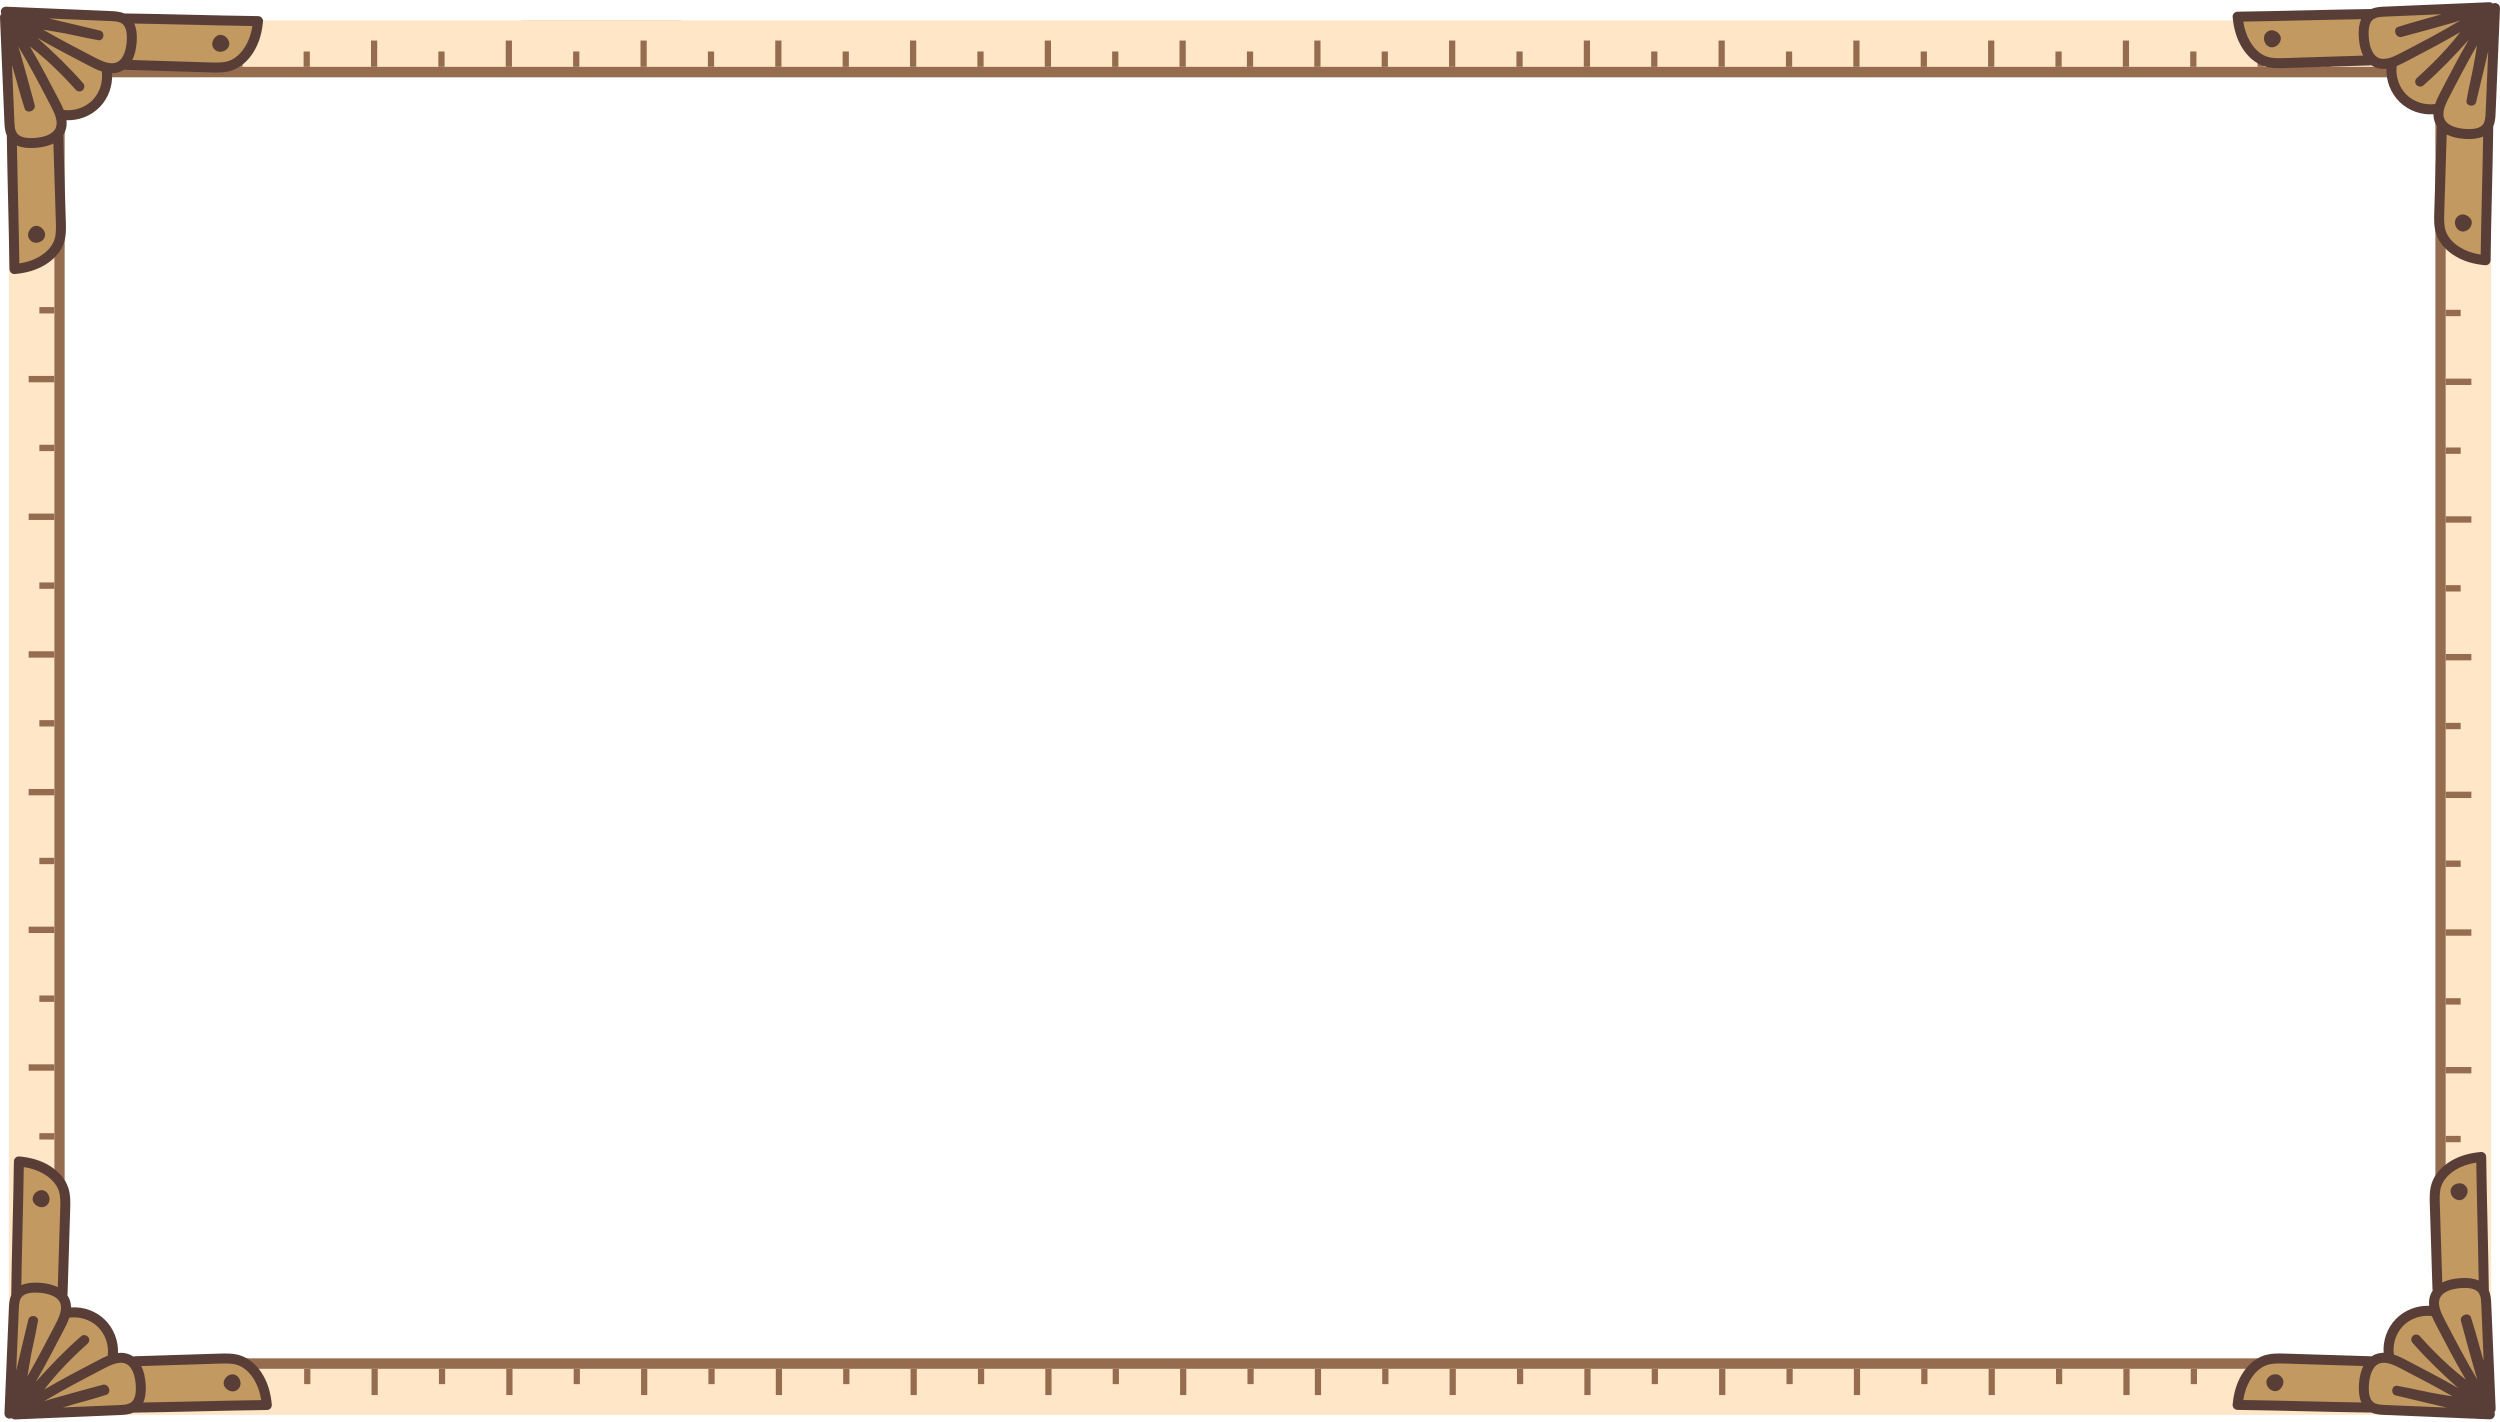 <svg width="561" height="319" viewBox="0 0 561 319" fill="none" xmlns="http://www.w3.org/2000/svg">
<g clip-path="url(#clip0_44_828)">
<path d="M153.098 4.578C150.298 6.091 147.859 8.065 145.886 10.583C145.779 10.722 145.671 10.855 145.573 10.995L143.643 10.093L116.925 4.578H153.098Z" fill="#F5C47D"/>
<path d="M12.194 4.578H2.003V317.578H12.194V4.578Z" fill="#FFE6C7"/>
<path d="M559.003 4.578H548.812V317.578H559.003V4.578Z" fill="#FFE6C7"/>
<path d="M552.171 4.578H548.812V317.578H552.171V4.578Z" fill="#FFE6C7"/>
<path d="M558.907 14.991V4.578L2.003 4.578V14.991L558.907 14.991Z" fill="#FFE6C7"/>
<path d="M558.689 317.578V307.165L2.168 307.165V317.578L558.689 317.578Z" fill="#FFE6C7"/>
<path d="M24.167 9.099H22.769V14.988H24.167V9.099Z" fill="#966C4F"/>
<path d="M54.407 9.099H53.009V14.988H54.407V9.099Z" fill="#966C4F"/>
<path d="M84.645 9.099H83.247V14.988H84.645V9.099Z" fill="#966C4F"/>
<path d="M114.885 9.099H113.487V14.988H114.885V9.099Z" fill="#966C4F"/>
<path d="M145.126 9.099H143.728V14.988H145.126V9.099Z" fill="#966C4F"/>
<path d="M175.363 9.099H173.965V14.988H175.363V9.099Z" fill="#966C4F"/>
<path d="M205.604 9.099H204.206V14.988H205.604V9.099Z" fill="#966C4F"/>
<path d="M235.844 9.099H234.446V14.988H235.844V9.099Z" fill="#966C4F"/>
<path d="M266.082 9.099H264.684V14.988H266.082V9.099Z" fill="#966C4F"/>
<path d="M296.322 9.099H294.924V14.988H296.322V9.099Z" fill="#966C4F"/>
<path d="M326.563 9.099H325.165V14.988H326.563V9.099Z" fill="#966C4F"/>
<path d="M356.8 9.099H355.402V14.988H356.8V9.099Z" fill="#966C4F"/>
<path d="M387.041 9.099H385.643V14.988H387.041V9.099Z" fill="#966C4F"/>
<path d="M417.281 9.099H415.883V14.988H417.281V9.099Z" fill="#966C4F"/>
<path d="M447.519 9.099H446.121V14.988H447.519V9.099Z" fill="#966C4F"/>
<path d="M477.759 9.099H476.361V14.988H477.759V9.099Z" fill="#966C4F"/>
<path d="M508 9.099H506.602V14.988H508V9.099Z" fill="#966C4F"/>
<path d="M538.237 9.099H536.839V14.988H538.237V9.099Z" fill="#966C4F"/>
<path d="M39.287 11.557H37.889V14.991H39.287V11.557Z" fill="#966C4F"/>
<path d="M69.528 11.557H68.129V14.991H69.528V11.557Z" fill="#966C4F"/>
<path d="M99.765 11.557H98.367V14.991H99.765V11.557Z" fill="#966C4F"/>
<path d="M130.006 11.557H128.607V14.991H130.006V11.557Z" fill="#966C4F"/>
<path d="M160.246 11.557H158.848V14.991H160.246V11.557Z" fill="#966C4F"/>
<path d="M190.484 11.557H189.085V14.991H190.484V11.557Z" fill="#966C4F"/>
<path d="M220.724 11.557H219.326V14.991H220.724V11.557Z" fill="#966C4F"/>
<path d="M250.965 11.557H249.566V14.991H250.965V11.557Z" fill="#966C4F"/>
<path d="M281.202 11.557H279.804V14.991H281.202V11.557Z" fill="#966C4F"/>
<path d="M311.443 11.557H310.044V14.991H311.443V11.557Z" fill="#966C4F"/>
<path d="M341.683 11.557H340.285V14.991H341.683V11.557Z" fill="#966C4F"/>
<path d="M371.921 11.557H370.522V14.991H371.921V11.557Z" fill="#966C4F"/>
<path d="M402.161 11.557H400.763V14.991H402.161V11.557Z" fill="#966C4F"/>
<path d="M432.402 11.557H431.003V14.991H432.402V11.557Z" fill="#966C4F"/>
<path d="M462.639 11.557H461.241V14.991H462.639V11.557Z" fill="#966C4F"/>
<path d="M492.88 11.557H491.481V14.991H492.88V11.557Z" fill="#966C4F"/>
<path d="M523.12 11.557H521.722V14.991H523.12V11.557Z" fill="#966C4F"/>
<path d="M24.292 307.165H22.893V313.054H24.292V307.165Z" fill="#966C4F"/>
<path d="M54.532 307.165H53.134V313.054H54.532V307.165Z" fill="#966C4F"/>
<path d="M84.77 307.165H83.371V313.054H84.77V307.165Z" fill="#966C4F"/>
<path d="M115.01 307.165H113.612V313.054H115.01V307.165Z" fill="#966C4F"/>
<path d="M145.251 307.165H143.852V313.054H145.251V307.165Z" fill="#966C4F"/>
<path d="M175.488 307.165H174.09V313.054H175.488V307.165Z" fill="#966C4F"/>
<path d="M205.729 307.165H204.33V313.054H205.729V307.165Z" fill="#966C4F"/>
<path d="M235.969 307.165H234.571V313.054H235.969V307.165Z" fill="#966C4F"/>
<path d="M266.207 307.165H264.808V313.054H266.207V307.165Z" fill="#966C4F"/>
<path d="M296.447 307.165H295.049V313.054H296.447V307.165Z" fill="#966C4F"/>
<path d="M326.688 307.165H325.289V313.054H326.688V307.165Z" fill="#966C4F"/>
<path d="M356.925 307.165H355.527V313.054H356.925V307.165Z" fill="#966C4F"/>
<path d="M387.165 307.165H385.767V313.054H387.165V307.165Z" fill="#966C4F"/>
<path d="M417.406 307.165H416.008V313.054H417.406V307.165Z" fill="#966C4F"/>
<path d="M447.643 307.165H446.245V313.054H447.643V307.165Z" fill="#966C4F"/>
<path d="M477.884 307.165H476.486V313.054H477.884V307.165Z" fill="#966C4F"/>
<path d="M508.124 307.165H506.726V313.054H508.124V307.165Z" fill="#966C4F"/>
<path d="M538.362 307.165H536.964V313.054H538.362V307.165Z" fill="#966C4F"/>
<path d="M39.412 307.165H38.014V310.6H39.412V307.165Z" fill="#966C4F"/>
<path d="M69.65 307.165H68.251V310.6H69.65V307.165Z" fill="#966C4F"/>
<path d="M99.89 307.165H98.492V310.6H99.89V307.165Z" fill="#966C4F"/>
<path d="M130.13 307.165H128.732V310.6H130.13V307.165Z" fill="#966C4F"/>
<path d="M160.368 307.165H158.97V310.6H160.368V307.165Z" fill="#966C4F"/>
<path d="M190.609 307.165H189.21V310.6H190.609V307.165Z" fill="#966C4F"/>
<path d="M220.849 307.165H219.451V310.6H220.849V307.165Z" fill="#966C4F"/>
<path d="M251.087 307.165H249.688V310.6H251.087V307.165Z" fill="#966C4F"/>
<path d="M281.327 307.165H279.929V310.6H281.327V307.165Z" fill="#966C4F"/>
<path d="M311.567 307.165H310.169V310.6H311.567V307.165Z" fill="#966C4F"/>
<path d="M341.805 307.165H340.407V310.6H341.805V307.165Z" fill="#966C4F"/>
<path d="M372.045 307.165H370.647V310.6H372.045V307.165Z" fill="#966C4F"/>
<path d="M402.286 307.165H400.887V310.6H402.286V307.165Z" fill="#966C4F"/>
<path d="M432.523 307.165H431.125V310.6H432.523V307.165Z" fill="#966C4F"/>
<path d="M462.764 307.165H461.366V310.6H462.764V307.165Z" fill="#966C4F"/>
<path d="M493.004 307.165H491.606V310.6H493.004V307.165Z" fill="#966C4F"/>
<path d="M523.242 307.165H521.844V310.6H523.242V307.165Z" fill="#966C4F"/>
<path d="M548.812 301.233V302.661H554.576V301.233H548.812Z" fill="#966C4F"/>
<path d="M548.814 270.338V271.767H554.579V270.338H548.814Z" fill="#966C4F"/>
<path d="M548.812 239.441V240.87H554.576V239.441H548.812Z" fill="#966C4F"/>
<path d="M548.814 208.547V209.976H554.579V208.547H548.814Z" fill="#966C4F"/>
<path d="M548.812 177.65V179.078H554.576V177.65H548.812Z" fill="#966C4F"/>
<path d="M548.812 146.755V148.184H554.576V146.755H548.812Z" fill="#966C4F"/>
<path d="M548.814 115.858V117.287H554.579V115.858H548.814Z" fill="#966C4F"/>
<path d="M548.812 84.964V86.393H554.576V84.964H548.812Z" fill="#966C4F"/>
<path d="M548.814 54.067V55.496H554.579V54.067H548.814Z" fill="#966C4F"/>
<path d="M548.812 23.17V24.598H554.576V23.17H548.812Z" fill="#966C4F"/>
<path d="M548.812 285.788V287.217H552.171V285.788H548.812Z" fill="#966C4F"/>
<path d="M548.814 254.891V256.32H552.174V254.891H548.814Z" fill="#966C4F"/>
<path d="M548.812 223.997V225.426H552.171V223.997H548.812Z" fill="#966C4F"/>
<path d="M548.814 193.1V194.529H552.174V193.1H548.814Z" fill="#966C4F"/>
<path d="M548.812 162.206V163.635H552.171V162.206H548.812Z" fill="#966C4F"/>
<path d="M548.812 131.309V132.737H552.171V131.309H548.812Z" fill="#966C4F"/>
<path d="M548.814 100.414V101.843H552.174V100.414H548.814Z" fill="#966C4F"/>
<path d="M548.812 69.517V70.946H552.171V69.517H548.812Z" fill="#966C4F"/>
<path d="M548.814 38.62V40.049H552.174V38.62H548.814Z" fill="#966C4F"/>
<path d="M6.43 300.627V302.056H12.194V300.627H6.43Z" fill="#966C4F"/>
<path d="M6.427 269.73V271.158H12.191V269.73H6.427Z" fill="#966C4F"/>
<path d="M6.43 238.835V240.264H12.194V238.835H6.43Z" fill="#966C4F"/>
<path d="M6.427 207.938V209.367H12.191V207.938H6.427Z" fill="#966C4F"/>
<path d="M6.43 177.041V178.47H12.194V177.041H6.43Z" fill="#966C4F"/>
<path d="M6.43 146.147V147.576H12.194V146.147H6.43Z" fill="#966C4F"/>
<path d="M6.43 115.25V116.678H12.194V115.25H6.43Z" fill="#966C4F"/>
<path d="M6.43 84.355V85.784H12.194V84.355H6.43Z" fill="#966C4F"/>
<path d="M6.427 53.458V54.887H12.191V53.458H6.427Z" fill="#966C4F"/>
<path d="M6.43 22.564V23.993H12.194V22.564H6.43Z" fill="#966C4F"/>
<path d="M8.832 285.18V286.609H12.191V285.18H8.832Z" fill="#966C4F"/>
<path d="M8.832 254.283V255.711H12.191V254.283H8.832Z" fill="#966C4F"/>
<path d="M8.832 223.388V224.817H12.191V223.388H8.832Z" fill="#966C4F"/>
<path d="M8.832 192.491V193.92H12.191V192.491H8.832Z" fill="#966C4F"/>
<path d="M8.835 161.594V163.023H12.194V161.594H8.835Z" fill="#966C4F"/>
<path d="M8.832 130.7V132.129H12.191V130.7H8.832Z" fill="#966C4F"/>
<path d="M8.835 99.803V101.231H12.194V99.803H8.835Z" fill="#966C4F"/>
<path d="M8.832 68.908V70.337H12.191V68.908H8.832Z" fill="#966C4F"/>
<path d="M8.832 38.011V39.44H12.191V38.011H8.832Z" fill="#966C4F"/>
<path d="M548.812 14.991H12.2V17.347H548.812V14.991Z" fill="#966C4F"/>
<path d="M14.507 14.991H12.2V306.861H14.507V14.991Z" fill="#966C4F"/>
<path d="M548.812 14.991H546.505V306.861H548.812V14.991Z" fill="#966C4F"/>
<path d="M548.806 304.809H12.194V307.165H548.806V304.809Z" fill="#966C4F"/>
</g>
<path d="M24.796 3.648C25.592 3.68 26.584 3.722 27.424 4.089L27.688 4.204L27.988 4.183C32.588 4.239 37.796 4.361 42.835 4.48L42.937 4.482C47.979 4.602 53.194 4.725 57.855 4.781C57.618 7.217 57.039 9.147 56.033 10.853C54.911 12.761 53.363 14.126 51.674 14.699C50.578 15.07 49.426 15.118 48.544 15.118C48.095 15.118 47.652 15.104 47.223 15.09L28.149 14.494L27.639 14.359L27.209 14.653C27.015 14.783 26.811 14.894 26.599 14.984C26.147 15.175 25.667 15.269 25.131 15.271L23.884 15.276L23.973 16.518C24.149 18.962 23.248 21.459 21.564 23.195C19.948 24.864 17.661 25.821 15.293 25.821C15.183 25.821 15.073 25.819 14.964 25.815L13.615 25.763L13.761 27.104C13.843 27.86 13.759 28.52 13.502 29.123C13.41 29.34 13.295 29.552 13.159 29.75L12.836 30.223L13.013 30.763L13.61 49.745C13.654 51.155 13.704 52.752 13.218 54.178C12.645 55.86 11.277 57.401 9.367 58.518C7.656 59.519 5.723 60.096 3.285 60.333C3.23 55.679 3.106 50.343 2.986 45.181C2.875 40.398 2.75 34.977 2.691 30.395L2.688 30.16L2.593 29.945C2.226 29.107 2.184 28.116 2.15 27.32L1.164 3.876L1.683 3.308L1.374 2.666L24.795 3.65L24.796 3.648Z" fill="#C29961"/>
<path d="M48.372 11.282C49.387 12.048 51.106 11.435 51.408 10.202C51.71 8.968 50.467 7.634 49.212 7.846C47.958 8.058 46.828 10.118 48.372 11.282Z" fill="#593E37"/>
<path d="M7.882 50.705C6.628 50.917 5.498 52.977 7.042 54.141C8.057 54.907 9.776 54.294 10.078 53.06C10.38 51.827 9.136 50.493 7.882 50.705Z" fill="#593E37"/>
<path d="M-8.54494e-06 3.904L0.987 27.367C1.024 28.241 1.072 29.374 1.526 30.41C1.584 34.942 1.704 40.156 1.821 45.206C1.941 50.402 2.065 55.775 2.12 60.393C2.124 60.706 2.259 61.003 2.492 61.212C2.725 61.422 3.028 61.527 3.347 61.494C5.981 61.245 8.082 60.618 9.956 59.521C12.106 58.263 13.658 56.498 14.321 54.551C14.874 52.927 14.822 51.216 14.774 49.707L14.177 30.712C14.174 30.605 14.154 30.501 14.121 30.404C14.299 30.144 14.45 29.869 14.575 29.576C14.94 28.718 15.013 27.833 14.92 26.977C17.687 27.083 20.466 26.002 22.402 24.004C24.339 22.007 25.335 19.194 25.137 16.434C25.776 16.432 26.424 16.321 27.056 16.055C27.339 15.935 27.608 15.788 27.86 15.62C27.942 15.64 28.026 15.655 28.113 15.657L47.186 16.253C48.697 16.3 50.413 16.355 52.048 15.8C54.002 15.138 55.773 13.591 57.037 11.442C58.139 9.571 58.769 7.473 59.019 4.842C59.05 4.531 58.947 4.22 58.737 3.987C58.527 3.755 58.23 3.62 57.917 3.616C53.287 3.56 48.04 3.437 42.964 3.317C37.883 3.197 32.627 3.074 27.986 3.018L27.972 3.018C27.944 3.018 27.918 3.02 27.891 3.023C26.852 2.57 25.719 2.522 24.845 2.486L1.35 1.5C1.335 1.5 1.318 1.5 1.303 1.5C0.829 1.5 0.403 1.799 0.245 2.25C0.145 2.537 0.168 2.844 0.294 3.105C0.099 3.318 -0.012 3.603 0.001 3.906L-8.54494e-06 3.904ZM12.198 53.83C11.709 55.267 10.509 56.602 8.823 57.589C7.529 58.346 6.084 58.84 4.345 59.114C4.283 54.779 4.171 49.893 4.062 45.154C3.964 40.936 3.864 36.6 3.8 32.65C4.867 33.123 6.231 33.306 7.885 33.192C9.513 33.082 10.887 32.748 11.979 32.204L12.532 49.777C12.575 51.16 12.619 52.59 12.197 53.83L12.198 53.83ZM12.511 28.701C11.774 30.434 9.202 30.859 7.734 30.959C7.458 30.977 7.196 30.987 6.945 30.987C5.36 30.987 4.296 30.612 3.777 29.869C3.765 29.851 3.753 29.831 3.74 29.812C3.703 29.627 3.619 29.457 3.502 29.319C3.309 28.764 3.261 28.075 3.227 27.274L2.695 14.614C3.691 17.929 4.521 21.31 5.598 24.561C6.343 25.642 8.156 24.735 7.762 23.484C6.706 19.534 5.627 15.589 4.495 11.66C4.335 11.243 4.198 10.81 4.071 10.369C6.618 14.589 9.054 19.26 11.44 23.837C12.276 25.443 13.118 27.275 12.511 28.703L12.511 28.701ZM20.792 22.447C19.159 24.13 16.642 24.989 14.315 24.68C14.022 23.942 13.682 23.289 13.417 22.78C11.245 18.613 9.027 14.363 6.71 10.419C9.192 12.328 11.519 14.413 13.914 16.855C14.986 17.945 16.03 19.062 17.048 20.204C17.254 20.41 17.54 20.529 17.831 20.528C18.782 20.558 19.312 19.293 18.614 18.639C15.469 15.024 11.993 11.715 8.425 8.519C12.223 10.721 16.286 12.833 20.273 14.906C20.924 15.245 21.823 15.711 22.838 16.039C23.174 18.317 22.393 20.793 20.792 22.445L20.792 22.447ZM30.131 5.286C34.195 5.349 38.613 5.454 42.911 5.555C47.54 5.663 52.313 5.776 56.636 5.838C56.362 7.575 55.865 9.016 55.105 10.307C54.115 11.992 52.773 13.189 51.328 13.679C50.078 14.103 48.644 14.056 47.257 14.013L29.688 13.464C30.233 12.372 30.568 11 30.679 9.373C30.791 7.718 30.606 6.352 30.131 5.285L30.131 5.286ZM27.35 5.27C28.211 5.871 28.577 7.2 28.441 9.222C28.341 10.687 27.914 13.256 26.18 13.992C25.839 14.137 25.477 14.198 25.099 14.198C23.89 14.198 22.53 13.558 21.301 12.918C17.387 10.884 13.399 8.81 9.68 6.659C10.607 6.797 11.556 6.948 12.255 7.082C15.61 7.604 18.933 8.501 22.259 9.049C23.444 8.959 23.564 7.13 22.409 6.858C18.603 5.923 14.781 5.05 10.967 4.143L24.751 4.722C25.843 4.767 26.729 4.836 27.351 5.27L27.35 5.27Z" fill="#593E37"/>
<path d="M535.228 316.352C534.432 316.32 533.44 316.278 532.6 315.911L532.336 315.796L532.036 315.817C527.437 315.761 522.228 315.639 517.189 315.52L517.087 315.518C512.045 315.398 506.83 315.275 502.169 315.219C502.406 312.783 502.985 310.853 503.991 309.147C505.114 307.239 506.661 305.874 508.35 305.301C509.446 304.93 510.598 304.882 511.481 304.882C511.929 304.882 512.372 304.896 512.801 304.91L531.875 305.506L532.385 305.641L532.815 305.347C533.009 305.217 533.213 305.106 533.425 305.016C533.877 304.825 534.357 304.731 534.894 304.728L536.141 304.724L536.051 303.482C535.875 301.038 536.776 298.541 538.46 296.805C540.077 295.135 542.363 294.179 544.732 294.179C544.841 294.179 544.951 294.181 545.06 294.185L546.409 294.237L546.263 292.896C546.181 292.14 546.265 291.48 546.522 290.877C546.614 290.66 546.729 290.448 546.866 290.251L547.188 289.777L547.011 289.237L546.415 270.254C546.37 268.845 546.32 267.248 546.806 265.822C547.38 264.14 548.747 262.599 550.657 261.482C552.368 260.481 554.302 259.904 556.739 259.667C556.795 264.321 556.918 269.657 557.038 274.819C557.149 279.602 557.274 285.023 557.333 289.605L557.337 289.84L557.431 290.055C557.798 290.893 557.84 291.883 557.874 292.68L558.86 316.124L558.341 316.692L558.65 317.334L535.229 316.35L535.228 316.352Z" fill="#C29961"/>
<path d="M511.652 308.719C510.637 307.953 508.918 308.565 508.616 309.799C508.314 311.032 509.558 312.366 510.812 312.154C512.066 311.943 513.197 309.882 511.652 308.719Z" fill="#593E37"/>
<path d="M552.142 269.295C553.396 269.083 554.527 267.023 552.982 265.859C551.967 265.094 550.248 265.706 549.946 266.939C549.644 268.173 550.888 269.507 552.142 269.295Z" fill="#593E37"/>
<path d="M560.024 316.096L559.037 292.633C559 291.759 558.952 290.626 558.499 289.591C558.44 285.058 558.32 279.844 558.204 274.794C558.084 269.598 557.959 264.225 557.904 259.607C557.901 259.294 557.766 258.997 557.533 258.788C557.299 258.578 556.996 258.473 556.677 258.506C554.043 258.755 551.943 259.382 550.069 260.479C547.918 261.737 546.367 263.503 545.704 265.449C545.15 267.073 545.203 268.784 545.25 270.293L545.847 289.288C545.851 289.395 545.87 289.499 545.903 289.596C545.726 289.856 545.574 290.131 545.45 290.424C545.085 291.282 545.011 292.167 545.105 293.023C542.338 292.917 539.558 293.998 537.622 295.996C535.685 297.993 534.69 300.806 534.888 303.566C534.248 303.568 533.6 303.679 532.968 303.945C532.685 304.065 532.417 304.212 532.164 304.38C532.082 304.359 531.999 304.346 531.911 304.343L512.839 303.747C511.327 303.7 509.611 303.645 507.976 304.2C506.023 304.862 504.251 306.409 502.988 308.558C501.885 310.429 501.256 312.527 501.005 315.158C500.975 315.469 501.077 315.78 501.287 316.013C501.497 316.245 501.794 316.38 502.108 316.384C506.737 316.44 511.984 316.563 517.06 316.683C522.142 316.803 527.397 316.926 532.038 316.982H532.052C532.08 316.982 532.107 316.98 532.134 316.977C533.172 317.43 534.305 317.478 535.179 317.514L558.675 318.5C558.69 318.5 558.706 318.5 558.721 318.5C559.196 318.5 559.621 318.201 559.78 317.75C559.88 317.463 559.857 317.156 559.731 316.895C559.925 316.682 560.036 316.397 560.023 316.094L560.024 316.096ZM547.826 266.17C548.316 264.733 549.515 263.398 551.201 262.411C552.495 261.654 553.94 261.16 555.679 260.886C555.741 265.22 555.853 270.107 555.963 274.846C556.061 279.064 556.161 283.4 556.225 287.35C555.157 286.877 553.794 286.694 552.14 286.808C550.512 286.918 549.137 287.252 548.045 287.796L547.493 270.223C547.45 268.84 547.405 267.41 547.827 266.17H547.826ZM547.514 291.299C548.25 289.566 550.823 289.141 552.29 289.041C552.566 289.023 552.829 289.013 553.079 289.013C554.664 289.013 555.728 289.388 556.247 290.131C556.26 290.149 556.271 290.169 556.284 290.188C556.322 290.373 556.406 290.543 556.522 290.681C556.716 291.236 556.763 291.925 556.797 292.726L557.33 305.386C556.333 302.071 555.503 298.69 554.426 295.439C553.682 294.358 551.868 295.265 552.262 296.516C553.318 300.466 554.397 304.411 555.529 308.34C555.69 308.757 555.826 309.19 555.953 309.631C553.407 305.41 550.971 300.74 548.585 296.163C547.748 294.557 546.907 292.725 547.514 291.297V291.299ZM539.233 297.553C540.866 295.87 543.382 295.011 545.71 295.321C546.002 296.058 546.342 296.711 546.607 297.22C548.78 301.387 550.998 305.637 553.315 309.581C550.832 307.672 548.506 305.587 546.111 303.146C545.038 302.055 543.994 300.938 542.976 299.796C542.77 299.59 542.485 299.471 542.193 299.472C541.242 299.442 540.712 300.707 541.41 301.361C544.556 304.976 548.031 308.285 551.599 311.481C547.802 309.279 543.739 307.167 539.752 305.094C539.1 304.755 538.201 304.288 537.186 303.961C536.851 301.682 537.631 299.207 539.233 297.555V297.553ZM529.894 314.714C525.829 314.651 521.411 314.546 517.114 314.445C512.484 314.337 507.712 314.224 503.389 314.162C503.663 312.425 504.159 310.984 504.919 309.693C505.91 308.008 507.251 306.811 508.696 306.321C509.946 305.897 511.381 305.944 512.768 305.987L530.336 306.536C529.791 307.628 529.457 309 529.346 310.627C529.234 312.282 529.418 313.648 529.894 314.715V314.714ZM532.675 314.73C531.813 314.129 531.447 312.8 531.584 310.778C531.684 309.313 532.11 306.744 533.845 306.008C534.185 305.863 534.547 305.802 534.925 305.802C536.135 305.802 537.494 306.442 538.724 307.082C542.637 309.116 546.626 311.19 550.345 313.341C549.417 313.203 548.468 313.052 547.769 312.918C544.415 312.396 541.092 311.499 537.765 310.951C536.58 311.042 536.46 312.87 537.615 313.142C541.422 314.077 545.243 314.95 549.057 315.857L535.274 315.278C534.182 315.233 533.296 315.164 532.673 314.73H532.675Z" fill="#593E37"/>
<path d="M558.852 25.296C558.82 26.092 558.778 27.084 558.411 27.924L558.296 28.188L558.317 28.488C558.261 33.088 558.139 38.296 558.02 43.335L558.018 43.437C557.898 48.479 557.775 53.694 557.719 58.355C555.283 58.118 553.353 57.539 551.647 56.533C549.739 55.411 548.374 53.863 547.801 52.174C547.43 51.078 547.382 49.926 547.382 49.044C547.382 48.595 547.396 48.152 547.41 47.723L548.006 28.649L548.141 28.139L547.847 27.709C547.717 27.515 547.606 27.311 547.516 27.099C547.325 26.647 547.231 26.167 547.228 25.631L547.224 24.384L545.982 24.473C543.538 24.649 541.041 23.748 539.305 22.064C537.635 20.448 536.679 18.161 536.679 15.793C536.679 15.683 536.681 15.573 536.685 15.464L536.737 14.115L535.396 14.261C534.64 14.343 533.98 14.259 533.377 14.002C533.16 13.91 532.948 13.795 532.751 13.659L532.277 13.336L531.737 13.513L512.754 14.11C511.345 14.154 509.748 14.204 508.322 13.718C506.64 13.145 505.099 11.777 503.982 9.867C502.981 8.156 502.404 6.223 502.167 3.785C506.821 3.73 512.157 3.606 517.319 3.486C522.102 3.375 527.523 3.251 532.105 3.191L532.34 3.188L532.555 3.093C533.393 2.726 534.383 2.684 535.18 2.65L558.624 1.664L559.192 2.183L559.834 1.874L558.85 25.295L558.852 25.296Z" fill="#C29961"/>
<path d="M551.219 48.872C550.453 49.887 551.065 51.606 552.299 51.908C553.532 52.21 554.866 50.967 554.654 49.712C554.443 48.458 552.382 47.328 551.219 48.872Z" fill="#593E37"/>
<path d="M511.796 8.382C511.584 7.128 509.524 5.998 508.36 7.542C507.594 8.557 508.206 10.276 509.44 10.578C510.673 10.88 512.007 9.637 511.796 8.382Z" fill="#593E37"/>
<path d="M558.596 0.5L535.133 1.487C534.259 1.524 533.126 1.572 532.091 2.026C527.558 2.084 522.344 2.204 517.294 2.321C512.098 2.441 506.725 2.565 502.107 2.62C501.794 2.624 501.497 2.759 501.288 2.992C501.078 3.225 500.973 3.528 501.006 3.847C501.255 6.481 501.882 8.582 502.979 10.456C504.237 12.606 506.003 14.158 507.949 14.821C509.573 15.374 511.284 15.322 512.793 15.274L531.788 14.677C531.895 14.674 531.999 14.654 532.096 14.621C532.356 14.799 532.631 14.95 532.924 15.075C533.782 15.44 534.667 15.513 535.523 15.42C535.417 18.187 536.498 20.966 538.496 22.902C540.493 24.839 543.306 25.835 546.066 25.637C546.068 26.276 546.179 26.924 546.445 27.556C546.565 27.839 546.712 28.108 546.88 28.36C546.859 28.442 546.846 28.526 546.843 28.613L546.247 47.686C546.2 49.197 546.145 50.913 546.7 52.548C547.362 54.502 548.909 56.273 551.058 57.537C552.929 58.639 555.027 59.269 557.658 59.519C557.969 59.55 558.28 59.447 558.513 59.237C558.745 59.027 558.88 58.73 558.884 58.417C558.94 53.787 559.063 48.54 559.183 43.464C559.303 38.383 559.426 33.127 559.482 28.486L559.482 28.472C559.482 28.444 559.48 28.418 559.477 28.391C559.93 27.352 559.978 26.219 560.014 25.345L561 1.85C561 1.835 561 1.818 561 1.803C561 1.329 560.701 0.903 560.25 0.745C559.963 0.645 559.656 0.668 559.395 0.794C559.182 0.599 558.897 0.488 558.594 0.501L558.596 0.5ZM508.67 12.698C507.233 12.209 505.898 11.009 504.911 9.323C504.154 8.029 503.66 6.584 503.386 4.845C507.72 4.783 512.607 4.671 517.346 4.562C521.564 4.464 525.9 4.364 529.85 4.3C529.377 5.367 529.194 6.731 529.308 8.385C529.418 10.013 529.752 11.387 530.296 12.479L512.723 13.032C511.34 13.075 509.91 13.119 508.67 12.697L508.67 12.698ZM533.799 13.011C532.066 12.274 531.641 9.702 531.541 8.234C531.523 7.958 531.513 7.696 531.513 7.445C531.513 5.86 531.888 4.796 532.631 4.277C532.649 4.265 532.669 4.253 532.688 4.24C532.873 4.203 533.043 4.119 533.181 4.002C533.736 3.809 534.425 3.761 535.226 3.727L547.886 3.195C544.571 4.191 541.19 5.021 537.939 6.098C536.858 6.843 537.765 8.656 539.016 8.262C542.966 7.206 546.911 6.127 550.84 4.995C551.257 4.835 551.69 4.698 552.131 4.571C547.91 7.118 543.24 9.554 538.663 11.94C537.057 12.776 535.225 13.618 533.797 13.011L533.799 13.011ZM540.053 21.292C538.37 19.659 537.511 17.142 537.821 14.815C538.558 14.522 539.211 14.182 539.72 13.917C543.887 11.745 548.137 9.527 552.081 7.21C550.172 9.692 548.087 12.019 545.646 14.414C544.555 15.486 543.438 16.53 542.296 17.548C542.09 17.754 541.971 18.04 541.972 18.331C541.942 19.282 543.207 19.812 543.861 19.114C547.476 15.969 550.785 12.493 553.981 8.925C551.779 12.723 549.667 16.786 547.594 20.773C547.255 21.424 546.788 22.323 546.461 23.338C544.182 23.674 541.707 22.893 540.055 21.292L540.053 21.292ZM557.214 30.631C557.151 34.695 557.046 39.113 556.945 43.411C556.837 48.04 556.724 52.813 556.662 57.136C554.925 56.862 553.484 56.365 552.193 55.605C550.508 54.615 549.311 53.273 548.821 51.828C548.397 50.578 548.444 49.144 548.487 47.757L549.036 30.188C550.128 30.733 551.5 31.068 553.127 31.179C554.782 31.291 556.148 31.106 557.215 30.631L557.214 30.631ZM557.23 27.85C556.629 28.711 555.3 29.077 553.278 28.941C551.813 28.841 549.244 28.414 548.508 26.68C548.363 26.339 548.302 25.977 548.302 25.599C548.302 24.39 548.942 23.03 549.582 21.801C551.616 17.887 553.69 13.899 555.841 10.18C555.703 11.107 555.552 12.056 555.418 12.755C554.896 16.11 553.999 19.433 553.451 22.759C553.542 23.944 555.37 24.064 555.642 22.909C556.577 19.103 557.45 15.281 558.357 11.467L557.778 25.251C557.733 26.343 557.664 27.229 557.23 27.851L557.23 27.85Z" fill="#593E37"/>
<path d="M3.148 293.728C3.18 292.932 3.222 291.94 3.589 291.1L3.704 290.837L3.683 290.536C3.739 285.937 3.861 280.728 3.98 275.69L3.982 275.587C4.102 270.545 4.225 265.331 4.281 260.67C6.717 260.906 8.647 261.486 10.353 262.491C12.261 263.614 13.626 265.162 14.199 266.85C14.57 267.946 14.618 269.099 14.618 269.981C14.618 270.43 14.604 270.873 14.59 271.301L13.994 290.375L13.859 290.886L14.153 291.316C14.283 291.509 14.394 291.713 14.484 291.925C14.675 292.377 14.769 292.858 14.771 293.394L14.776 294.641L16.018 294.551C18.462 294.375 20.959 295.276 22.695 296.96C24.364 298.577 25.321 300.864 25.321 303.232C25.321 303.341 25.319 303.451 25.315 303.561L25.263 304.909L26.604 304.763C27.36 304.682 28.02 304.766 28.623 305.022C28.84 305.114 29.052 305.23 29.25 305.366L29.723 305.689L30.263 305.512L49.245 304.915C50.655 304.871 52.252 304.82 53.678 305.306C55.36 305.88 56.901 307.247 58.018 309.157C59.019 310.868 59.596 312.802 59.833 315.239C55.179 315.295 49.843 315.418 44.681 315.538C39.898 315.649 34.477 315.774 29.895 315.833L29.66 315.837L29.445 315.931C28.607 316.298 27.616 316.34 26.82 316.374L3.376 317.36L2.808 316.842L2.166 317.15L3.15 293.729L3.148 293.728Z" fill="#C29961"/>
<path d="M10.782 270.152C11.548 269.137 10.935 267.418 9.702 267.116C8.468 266.814 7.134 268.058 7.346 269.312C7.558 270.566 9.618 271.697 10.782 270.152Z" fill="#593E37"/>
<path d="M50.205 310.642C50.417 311.896 52.477 313.027 53.641 311.482C54.407 310.467 53.794 308.748 52.56 308.446C51.327 308.144 49.993 309.388 50.205 310.642Z" fill="#593E37"/>
<path d="M3.404 318.524L26.867 317.537C27.741 317.5 28.874 317.452 29.909 316.999C34.442 316.94 39.656 316.82 44.706 316.704C49.902 316.584 55.275 316.459 59.893 316.404C60.206 316.401 60.503 316.266 60.712 316.033C60.922 315.799 61.027 315.496 60.994 315.177C60.745 312.543 60.118 310.443 59.021 308.569C57.763 306.418 55.998 304.867 54.051 304.204C52.427 303.65 50.716 303.703 49.207 303.75L30.212 304.347C30.105 304.351 30.001 304.37 29.904 304.403C29.644 304.226 29.369 304.074 29.076 303.95C28.218 303.585 27.332 303.511 26.477 303.605C26.583 300.838 25.502 298.058 23.504 296.122C21.507 294.185 18.694 293.19 15.934 293.388C15.932 292.748 15.821 292.1 15.555 291.468C15.435 291.185 15.288 290.917 15.12 290.664C15.14 290.582 15.155 290.499 15.157 290.411L15.753 271.339C15.8 269.827 15.855 268.111 15.3 266.476C14.638 264.523 13.091 262.751 10.942 261.488C9.071 260.385 6.973 259.756 4.342 259.505C4.031 259.475 3.72 259.577 3.487 259.787C3.255 259.997 3.12 260.294 3.116 260.608C3.06 265.237 2.937 270.484 2.817 275.56C2.697 280.642 2.574 285.897 2.518 290.538L2.518 290.552C2.518 290.58 2.52 290.607 2.523 290.634C2.07 291.672 2.022 292.805 1.986 293.679L1 317.175C1 317.19 1 317.206 1 317.221C1 317.696 1.299 318.121 1.75 318.28C2.037 318.38 2.344 318.357 2.605 318.231C2.818 318.425 3.103 318.536 3.406 318.523L3.404 318.524ZM53.33 306.326C54.767 306.816 56.102 308.015 57.089 309.701C57.846 310.995 58.34 312.44 58.614 314.179C54.279 314.241 49.393 314.353 44.654 314.463C40.436 314.561 36.1 314.661 32.15 314.725C32.623 313.657 32.806 312.294 32.692 310.64C32.582 309.012 32.248 307.637 31.704 306.545L49.277 305.993C50.66 305.95 52.09 305.905 53.33 306.327L53.33 306.326ZM28.201 306.014C29.934 306.75 30.359 309.323 30.459 310.79C30.477 311.066 30.487 311.329 30.487 311.579C30.487 313.164 30.112 314.228 29.369 314.747C29.351 314.76 29.331 314.771 29.312 314.784C29.127 314.822 28.957 314.905 28.819 315.022C28.264 315.216 27.575 315.263 26.774 315.297L14.114 315.83C17.429 314.833 20.81 314.003 24.061 312.926C25.142 312.182 24.235 310.368 22.984 310.762C19.034 311.818 15.089 312.897 11.16 314.029C10.743 314.19 10.31 314.326 9.869 314.453C14.089 311.907 18.76 309.471 23.337 307.085C24.943 306.248 26.775 305.407 28.203 306.014L28.201 306.014ZM21.947 297.733C23.63 299.366 24.489 301.882 24.18 304.21C23.442 304.502 22.789 304.842 22.28 305.107C18.113 307.28 13.863 309.498 9.919 311.815C11.828 309.332 13.913 307.006 16.355 304.611C17.445 303.538 18.562 302.494 19.704 301.476C19.91 301.27 20.029 300.985 20.028 300.693C20.058 299.742 18.793 299.212 18.139 299.91C14.524 303.056 11.215 306.531 8.019 310.099C10.221 306.302 12.333 302.239 14.406 298.251C14.745 297.6 15.211 296.701 15.539 295.686C17.817 295.351 20.293 296.131 21.945 297.733L21.947 297.733ZM4.786 288.394C4.849 284.329 4.954 279.911 5.055 275.614C5.163 270.984 5.276 266.212 5.338 261.889C7.075 262.163 8.516 262.659 9.807 263.419C11.492 264.41 12.689 265.751 13.179 267.196C13.603 268.446 13.556 269.881 13.513 271.268L12.964 288.836C11.872 288.291 10.5 287.957 8.873 287.846C7.218 287.734 5.852 287.918 4.785 288.394L4.786 288.394ZM4.77 291.175C5.371 290.313 6.7 289.947 8.722 290.084C10.187 290.184 12.756 290.61 13.492 292.345C13.637 292.685 13.698 293.047 13.698 293.425C13.698 294.635 13.058 295.994 12.418 297.224C10.384 301.137 8.31 305.126 6.159 308.845C6.297 307.917 6.448 306.968 6.582 306.269C7.104 302.915 8.001 299.592 8.549 296.265C8.458 295.08 6.63 294.96 6.358 296.115C5.423 299.922 4.55 303.743 3.643 307.557L4.222 293.774C4.267 292.682 4.336 291.796 4.77 291.173L4.77 291.175Z" fill="#593E37"/>
<defs>
<clipPath id="clip0_44_828">
<rect width="557" height="313" fill="white" transform="translate(2 4.5)"/>
</clipPath>
</defs>
</svg>
